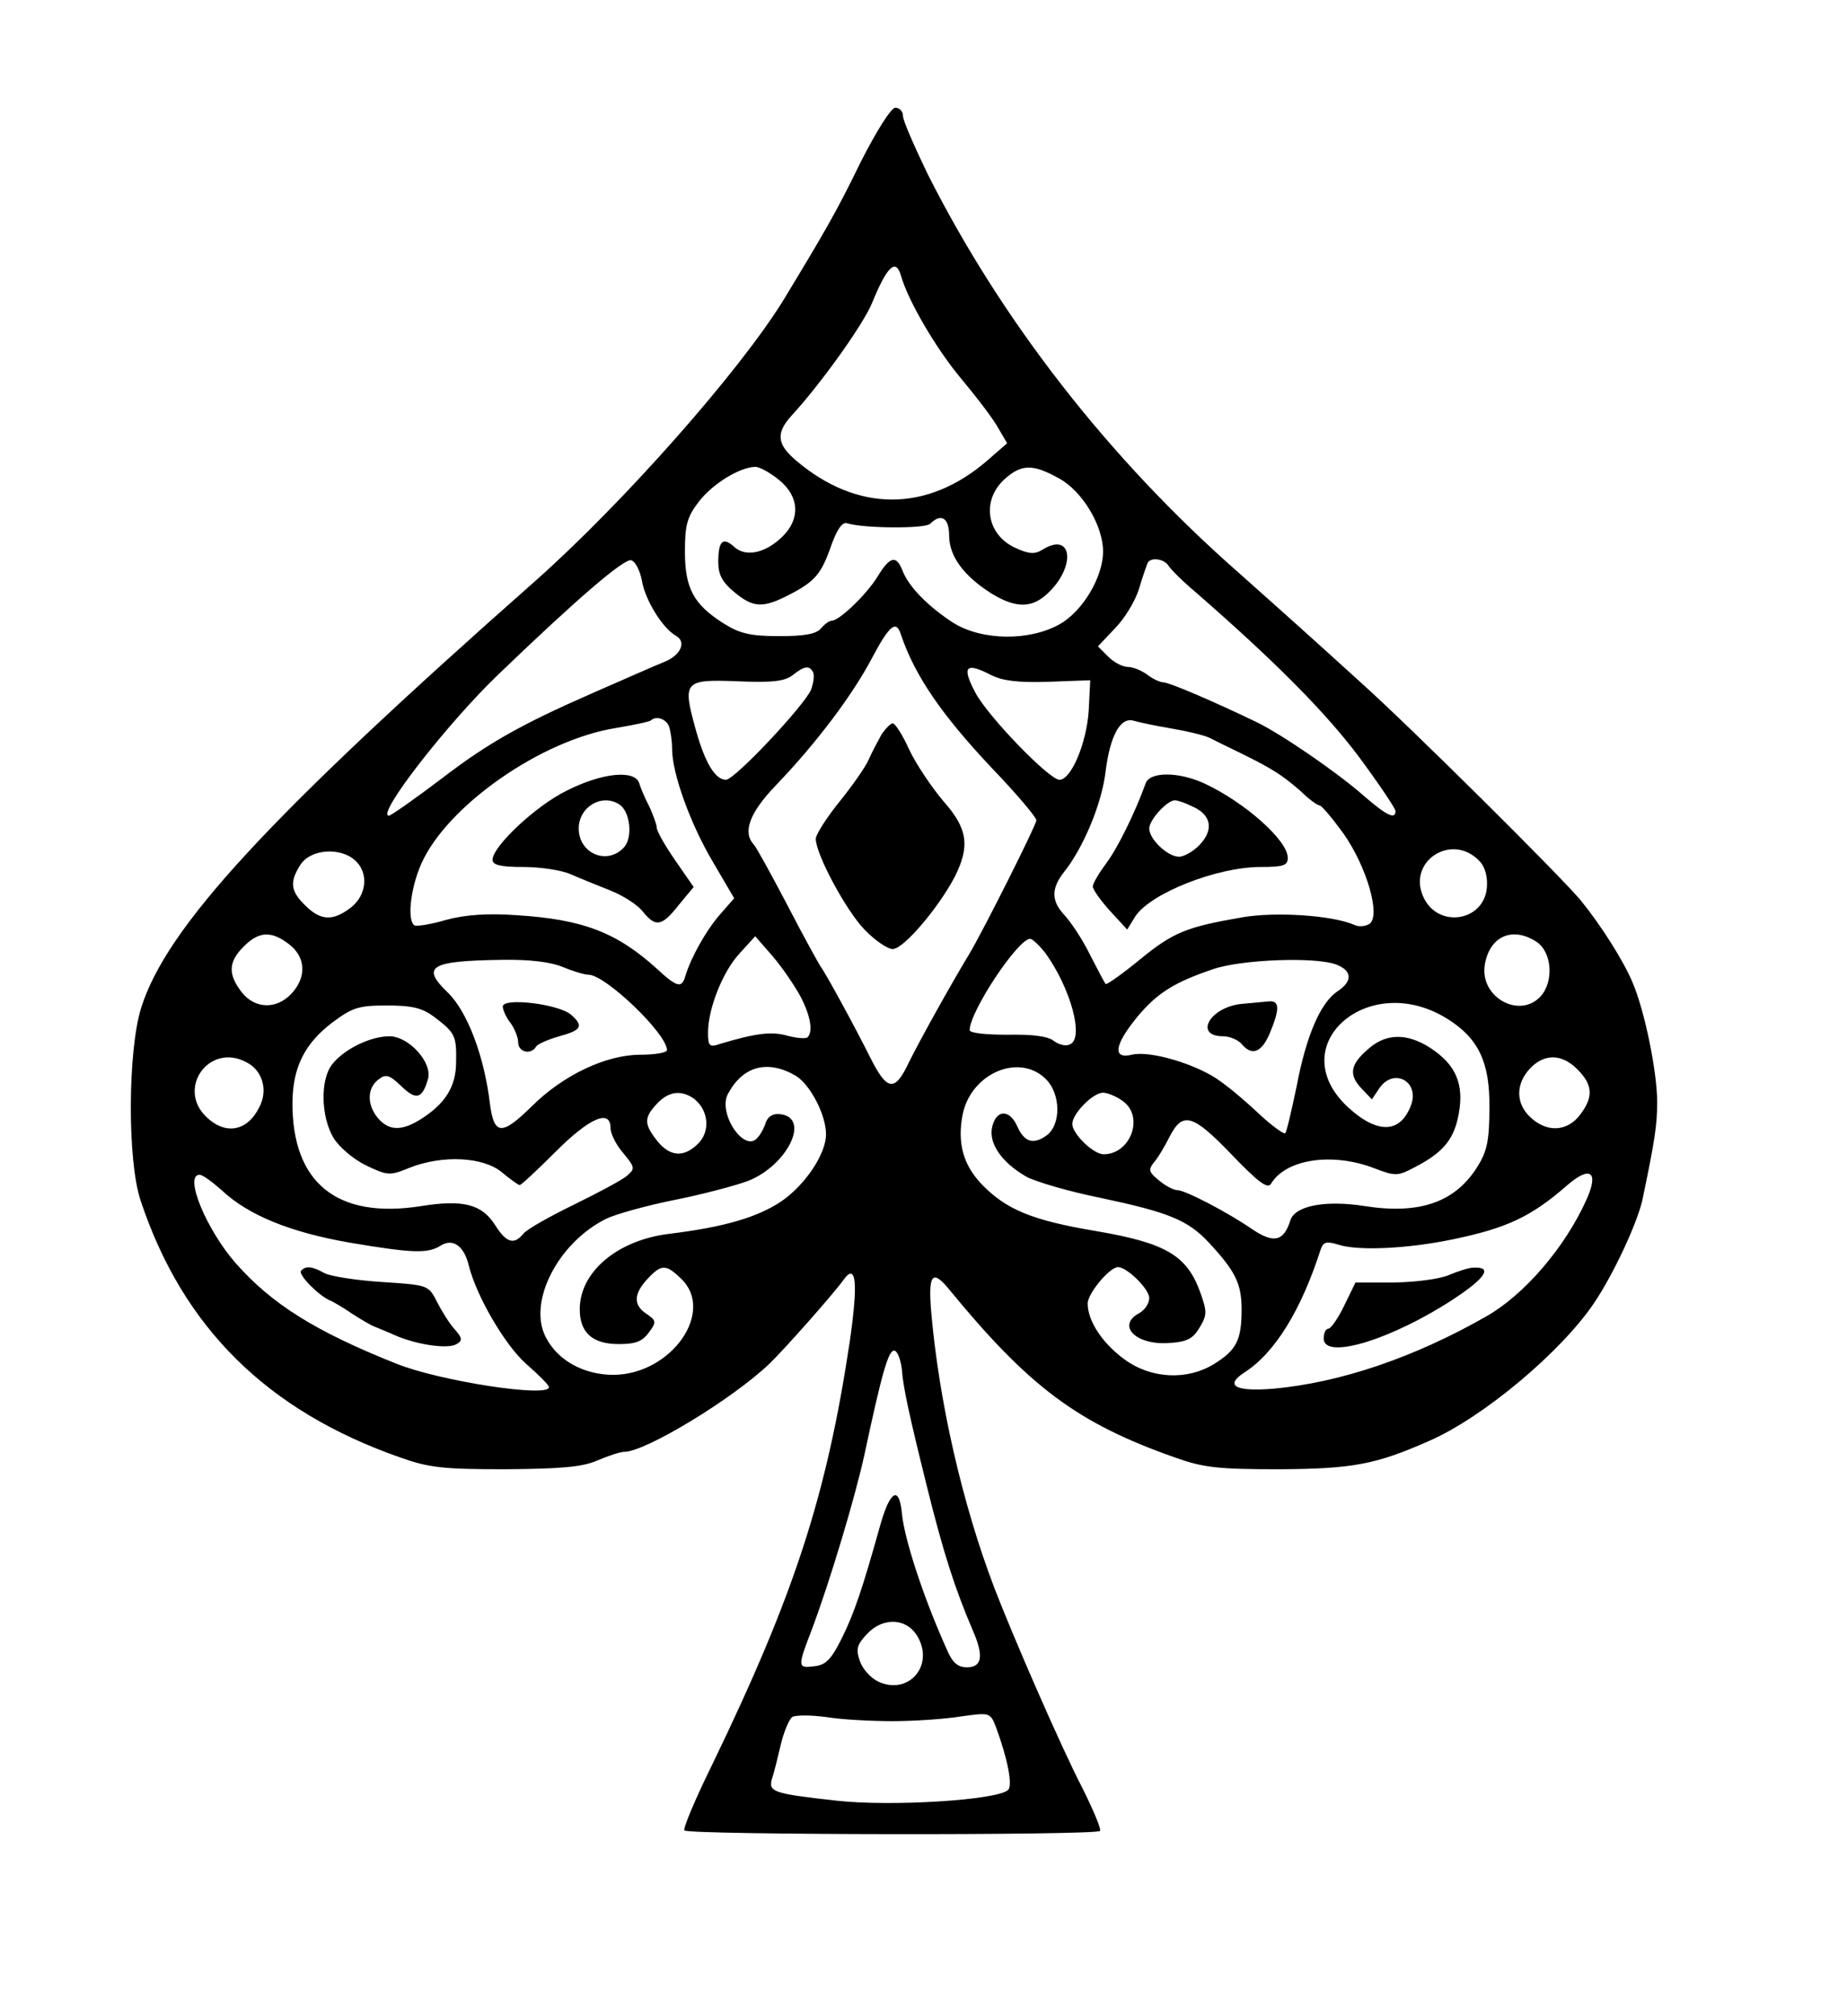 <?xml version="1.0" standalone="no"?>
<!DOCTYPE svg PUBLIC "-//W3C//DTD SVG 20010904//EN"
 "http://www.w3.org/TR/2001/REC-SVG-20010904/DTD/svg10.dtd">
<svg version="1.0" xmlns="http://www.w3.org/2000/svg"
 width="360pt" height="393pt" viewBox="0 0 360 393"
 preserveAspectRatio="xMidYMid meet">
<g transform="translate(0,393) scale(0.1,-0.1)"
fill="#000000" stroke="none">
<path d="M1677 3613 c-45 -93 -70 -136 -150 -268 -85 -138 -310 -393 -482
-546 -523 -462 -721 -677 -770 -834 -26 -84 -27 -297 -1 -375 82 -247 246
-410 506 -501 56 -20 84 -23 205 -23 108 1 149 4 179 17 21 9 45 17 53 17 41
0 211 103 283 172 29 28 123 134 144 163 25 35 29 -5 12 -122 -45 -299 -108
-492 -267 -821 -33 -67 -58 -126 -55 -130 6 -9 801 -10 810 -1 3 3 -13 41 -35
85 -41 79 -135 295 -171 389 -63 165 -108 365 -123 538 -6 72 2 83 33 46 158
-193 252 -263 442 -330 56 -20 84 -23 205 -23 141 1 186 9 290 55 106 46 258
174 322 269 39 58 84 156 94 200 25 119 29 148 29 192 0 58 -24 177 -48 233
-18 43 -62 112 -101 160 -42 50 -330 336 -429 425 -52 47 -108 98 -125 113
-18 16 -68 61 -112 100 -253 222 -463 492 -607 778 -26 54 -48 104 -48 113 0
9 -7 16 -15 16 -8 0 -36 -44 -68 -107z m79 -220 c14 -50 70 -145 119 -203 30
-36 62 -78 71 -95 l17 -29 -39 -34 c-117 -101 -253 -101 -372 0 -38 32 -40 54
-9 88 57 62 140 178 157 220 29 71 46 87 56 53z m-237 -399 c39 -32 41 -75 7
-109 -33 -33 -72 -42 -95 -21 -22 20 -31 12 -31 -30 0 -24 8 -39 31 -58 37
-31 56 -32 108 -5 50 26 62 40 82 98 11 30 21 44 30 41 32 -10 152 -11 162 -1
21 21 37 12 37 -23 0 -40 28 -78 81 -112 45 -28 76 -30 105 -6 62 52 57 129
-5 90 -15 -9 -26 -8 -54 5 -54 26 -64 91 -20 132 34 31 56 31 108 2 45 -25 85
-92 85 -142 0 -50 -40 -117 -85 -142 -59 -33 -151 -32 -207 3 -48 31 -87 70
-99 102 -12 30 -24 28 -48 -11 -21 -35 -75 -87 -90 -87 -5 0 -14 -7 -21 -15
-9 -11 -32 -15 -81 -15 -57 0 -77 5 -109 25 -58 37 -75 68 -75 140 0 51 4 67
27 97 27 35 79 67 110 68 9 0 30 -12 47 -26z m-268 -195 c6 -38 40 -93 66
-108 22 -12 10 -39 -24 -52 -29 -12 -51 -22 -138 -60 -139 -61 -203 -97 -292
-165 -54 -41 -101 -74 -105 -74 -26 0 114 180 213 275 157 151 244 225 259
223 8 -2 17 -19 21 -39z m1026 29 c4 -7 28 -31 53 -52 155 -135 252 -233 317
-319 40 -54 73 -103 73 -108 0 -17 -17 -9 -61 29 -52 46 -160 120 -209 144
-83 40 -171 78 -183 78 -6 0 -21 7 -31 15 -11 8 -28 15 -38 15 -10 0 -27 9
-38 20 l-20 20 33 35 c19 19 40 54 47 77 7 24 15 46 17 51 6 11 31 8 40 -5z
m-521 -135 c27 -80 79 -156 178 -261 47 -49 86 -95 86 -101 0 -9 -104 -216
-131 -261 -37 -61 -99 -173 -118 -212 -27 -57 -42 -55 -75 11 -29 58 -86 163
-96 176 -4 6 -34 60 -65 120 -32 61 -61 114 -66 119 -22 24 -8 62 44 116 78
81 150 177 187 248 34 64 47 74 56 45z m-172 -72 c4 -5 2 -21 -3 -35 -12 -30
-149 -176 -166 -176 -21 0 -41 33 -59 98 -26 94 -23 98 81 94 68 -3 93 0 108
12 23 18 32 19 39 7z m348 -7 c22 -11 52 -15 112 -13 l81 3 -3 -59 c-4 -63
-34 -135 -57 -135 -20 0 -140 124 -164 170 -27 51 -19 60 31 34z m-628 -100
c3 -9 6 -28 6 -44 0 -48 36 -147 80 -221 l41 -70 -28 -32 c-27 -31 -56 -83
-67 -119 -7 -25 -16 -23 -55 13 -79 72 -146 97 -274 105 -56 4 -100 1 -137 -9
-30 -9 -58 -13 -62 -11 -15 10 -8 72 13 120 50 113 234 242 380 265 35 6 65
12 68 15 10 9 29 3 35 -12z m979 -4 c30 -5 63 -13 74 -18 10 -5 38 -19 63 -31
59 -29 78 -41 115 -73 16 -16 33 -28 37 -28 4 0 24 -24 46 -54 46 -65 74 -162
51 -177 -8 -5 -21 -6 -29 -2 -43 19 -154 26 -218 15 -110 -19 -135 -29 -201
-83 -34 -28 -64 -49 -66 -47 -2 2 -15 27 -30 56 -14 29 -37 64 -51 79 -25 27
-25 51 -1 82 38 47 75 135 82 198 9 70 29 106 55 98 10 -3 43 -10 73 -15z
m602 -260 c10 -11 15 -31 13 -51 -6 -64 -92 -79 -122 -21 -37 72 55 132 109
72z m-2193 3 c27 -24 23 -68 -8 -92 -35 -27 -59 -26 -89 4 -29 28 -31 46 -9
80 20 30 77 34 106 8z m-128 -164 c32 -25 34 -64 4 -96 -29 -31 -71 -30 -97 3
-27 35 -26 59 4 89 30 30 54 31 89 4z m2431 5 c30 -20 34 -77 8 -106 -41 -45
-119 -2 -109 61 9 56 54 76 101 45z m-1435 -106 c20 -38 25 -69 14 -80 -3 -3
-20 -2 -39 3 -31 9 -62 5 -132 -16 -20 -7 -23 -4 -23 22 0 47 29 120 62 155
l30 33 34 -39 c18 -21 42 -56 54 -78z m477 85 c50 -69 77 -168 48 -179 -8 -4
-22 0 -31 7 -11 9 -42 13 -90 12 -41 0 -74 3 -74 9 0 36 94 178 118 178 4 0
17 -12 29 -27z m-940 -28 c19 -8 42 -15 50 -15 33 0 153 -115 153 -147 0 -5
-24 -9 -52 -9 -67 0 -151 -40 -212 -101 -58 -57 -73 -56 -81 5 -11 93 -44 180
-82 217 -53 51 -35 62 105 64 53 1 95 -4 119 -14z m1507 5 c32 -12 33 -33 2
-53 -32 -22 -60 -85 -79 -186 -10 -47 -19 -87 -22 -90 -3 -2 -24 13 -48 35
-23 22 -58 52 -78 66 -44 33 -138 61 -173 52 -38 -9 -34 19 10 73 39 47 72 68
149 94 56 19 199 24 239 9z m217 -106 c61 -38 83 -85 82 -173 0 -61 -4 -84
-22 -113 -43 -71 -113 -96 -221 -79 -76 12 -136 1 -145 -28 -13 -41 -32 -45
-73 -18 -49 34 -132 77 -147 77 -7 0 -23 8 -36 19 -20 16 -21 21 -10 35 8 9
21 31 30 49 26 51 45 46 121 -33 51 -53 70 -68 77 -58 29 49 120 62 201 31 42
-16 46 -16 80 2 52 27 73 51 83 93 14 61 1 100 -44 133 -48 35 -92 37 -128 6
-37 -31 -41 -51 -16 -78 l21 -22 14 21 c28 42 80 14 62 -33 -21 -55 -66 -56
-124 -2 -127 120 42 267 195 171z m-1975 4 c41 -31 44 -37 43 -88 0 -48 -21
-82 -71 -113 -36 -22 -60 -21 -81 3 -22 26 -22 59 1 76 14 11 21 9 45 -14 28
-27 40 -24 51 14 10 32 -37 84 -75 84 -37 0 -88 -25 -111 -54 -24 -29 -23
-102 2 -144 11 -18 39 -42 64 -54 42 -20 46 -20 85 -4 64 25 143 21 179 -9 17
-14 32 -25 35 -25 3 0 34 29 70 65 66 66 107 84 107 46 0 -11 11 -33 25 -49
23 -28 23 -30 7 -44 -9 -8 -56 -33 -103 -56 -47 -23 -92 -48 -99 -57 -18 -22
-33 -18 -55 17 -26 41 -63 50 -144 37 -164 -26 -252 45 -251 203 1 68 24 114
78 155 39 29 51 33 106 33 50 0 69 -5 92 -22z m-365 -89 c31 -16 42 -55 24
-88 -23 -46 -65 -54 -102 -19 -60 56 5 147 78 107z m2594 -14 c30 -30 31 -54
4 -89 -25 -32 -64 -34 -96 -4 -29 27 -29 65 -1 95 28 30 63 29 93 -2z m-1524
-12 c28 -17 59 -76 59 -114 0 -38 -40 -98 -86 -130 -47 -32 -113 -51 -219 -64
-101 -12 -175 -74 -175 -147 0 -46 25 -68 76 -68 33 0 46 5 59 23 15 20 14 23
-5 36 -26 17 -25 39 2 68 27 29 36 29 65 1 68 -64 -18 -187 -131 -188 -58 0
-109 28 -132 73 -36 68 23 184 117 231 18 9 79 26 134 37 55 11 119 28 143 37
76 30 122 122 64 130 -14 2 -24 -3 -29 -15 -3 -10 -10 -24 -16 -30 -25 -33
-79 47 -58 85 29 54 77 67 132 35z m486 -5 c31 -29 32 -91 2 -112 -26 -18 -43
-12 -57 20 -15 32 -40 31 -48 -2 -8 -32 18 -70 67 -98 19 -10 84 -29 144 -41
132 -28 170 -43 211 -87 52 -56 64 -80 64 -131 0 -59 -10 -79 -54 -106 -52
-32 -122 -29 -174 9 -43 31 -72 75 -72 109 0 20 43 71 59 71 18 0 61 -43 61
-60 0 -11 -9 -24 -20 -30 -44 -24 -6 -62 57 -58 36 2 48 8 61 30 15 25 15 31
1 70 -26 71 -67 95 -201 118 -126 21 -177 42 -225 92 -36 38 -47 80 -37 134
15 80 108 122 161 72z m-684 -40 c28 -22 32 -63 8 -87 -28 -28 -55 -26 -80 5
-26 33 -26 45 -1 72 23 25 48 28 73 10z m835 -4 c43 -30 16 -104 -37 -104 -20
0 -61 40 -61 59 0 20 40 61 60 61 8 0 26 -7 38 -16z m904 -193 c-42 -93 -121
-185 -195 -227 -140 -80 -284 -129 -415 -141 -75 -6 -96 6 -56 32 59 38 110
121 148 239 5 15 11 17 34 10 39 -13 136 -8 223 10 106 22 153 44 223 105 46
40 63 27 38 -28z m-2660 19 c52 -49 134 -82 248 -102 124 -21 154 -22 179 -6
24 15 46 -1 55 -40 15 -59 70 -154 112 -191 24 -21 44 -41 44 -45 0 -21 -214
12 -298 46 -158 63 -242 116 -312 195 -58 66 -102 173 -71 173 6 0 25 -14 43
-30z m1326 -351 c2 -32 15 -91 48 -224 33 -133 55 -201 90 -283 22 -50 18 -72
-11 -72 -19 0 -29 9 -41 38 -44 98 -81 211 -86 261 -5 56 -23 46 -42 -21 -35
-125 -51 -173 -76 -223 -20 -40 -31 -51 -53 -53 -32 -4 -33 -2 -6 68 36 95 86
262 104 345 34 159 47 206 59 202 6 -2 12 -19 14 -38z m31 -520 c32 -57 -19
-114 -77 -87 -15 7 -31 25 -36 40 -8 23 -6 32 14 53 32 34 78 31 99 -6z m-49
-164 c41 0 101 4 132 9 57 8 58 8 69 -20 23 -62 33 -114 24 -123 -20 -20 -228
-33 -335 -21 -125 14 -133 17 -125 44 4 11 11 41 17 66 6 25 16 48 22 53 6 4
36 4 66 0 30 -5 89 -8 130 -8z"/>
<path d="M1718 2498 c-7 -13 -19 -35 -25 -49 -6 -14 -32 -51 -57 -82 -25 -31
-46 -64 -46 -72 0 -30 59 -140 95 -177 20 -21 45 -38 55 -38 21 0 89 80 121
141 30 60 25 94 -22 147 -22 26 -52 70 -66 99 -13 29 -28 53 -33 53 -4 0 -14
-10 -22 -22z"/>
<path d="M1105 2389 c-60 -29 -145 -109 -145 -135 0 -10 15 -14 60 -14 32 0
74 -6 92 -14 18 -8 53 -22 78 -32 25 -10 53 -28 63 -41 25 -31 37 -29 70 13
l29 35 -36 52 c-20 29 -36 57 -36 64 0 6 -7 24 -14 40 -8 15 -17 36 -20 46 -8
27 -72 21 -141 -14z m102 -27 c22 -14 27 -67 8 -85 -33 -34 -87 -10 -87 38 0
42 45 69 79 47z"/>
<path d="M2233 2403 c-21 -58 -55 -127 -77 -156 -14 -19 -26 -39 -26 -45 0 -6
15 -27 33 -47 l34 -37 16 26 c30 45 159 96 244 96 45 0 53 3 53 18 0 34 -85
109 -163 145 -50 23 -106 23 -114 0z m91 -45 c37 -16 42 -45 15 -74 -12 -13
-31 -24 -41 -24 -22 0 -58 34 -58 55 0 17 35 55 50 55 5 0 20 -5 34 -12z"/>
<path d="M980 1968 c0 -7 7 -22 15 -32 8 -11 15 -28 15 -38 0 -19 25 -25 35
-8 3 5 24 14 45 20 44 12 48 20 23 42 -24 21 -133 34 -133 16z"/>
<path d="M2419 1973 c-62 -7 -92 -63 -35 -63 13 0 29 -7 36 -15 20 -24 39 -17
55 21 20 48 19 64 -2 62 -10 -1 -34 -3 -54 -5z"/>
<path d="M2825 1445 c-17 -8 -64 -14 -107 -15 l-76 0 -22 -45 c-12 -25 -26
-45 -31 -45 -5 0 -9 -9 -9 -19 0 -43 133 -2 252 76 64 42 78 64 40 62 -9 0
-30 -7 -47 -14z"/>
<path d="M587 1453 c-7 -6 30 -45 54 -57 8 -3 28 -15 44 -26 17 -11 37 -23 45
-26 8 -3 29 -12 45 -19 42 -17 99 -25 115 -15 12 7 11 12 -4 29 -10 11 -25 35
-34 53 -17 33 -17 33 -107 39 -49 3 -100 11 -112 17 -25 14 -37 15 -46 5z"/>
</g>
</svg>
